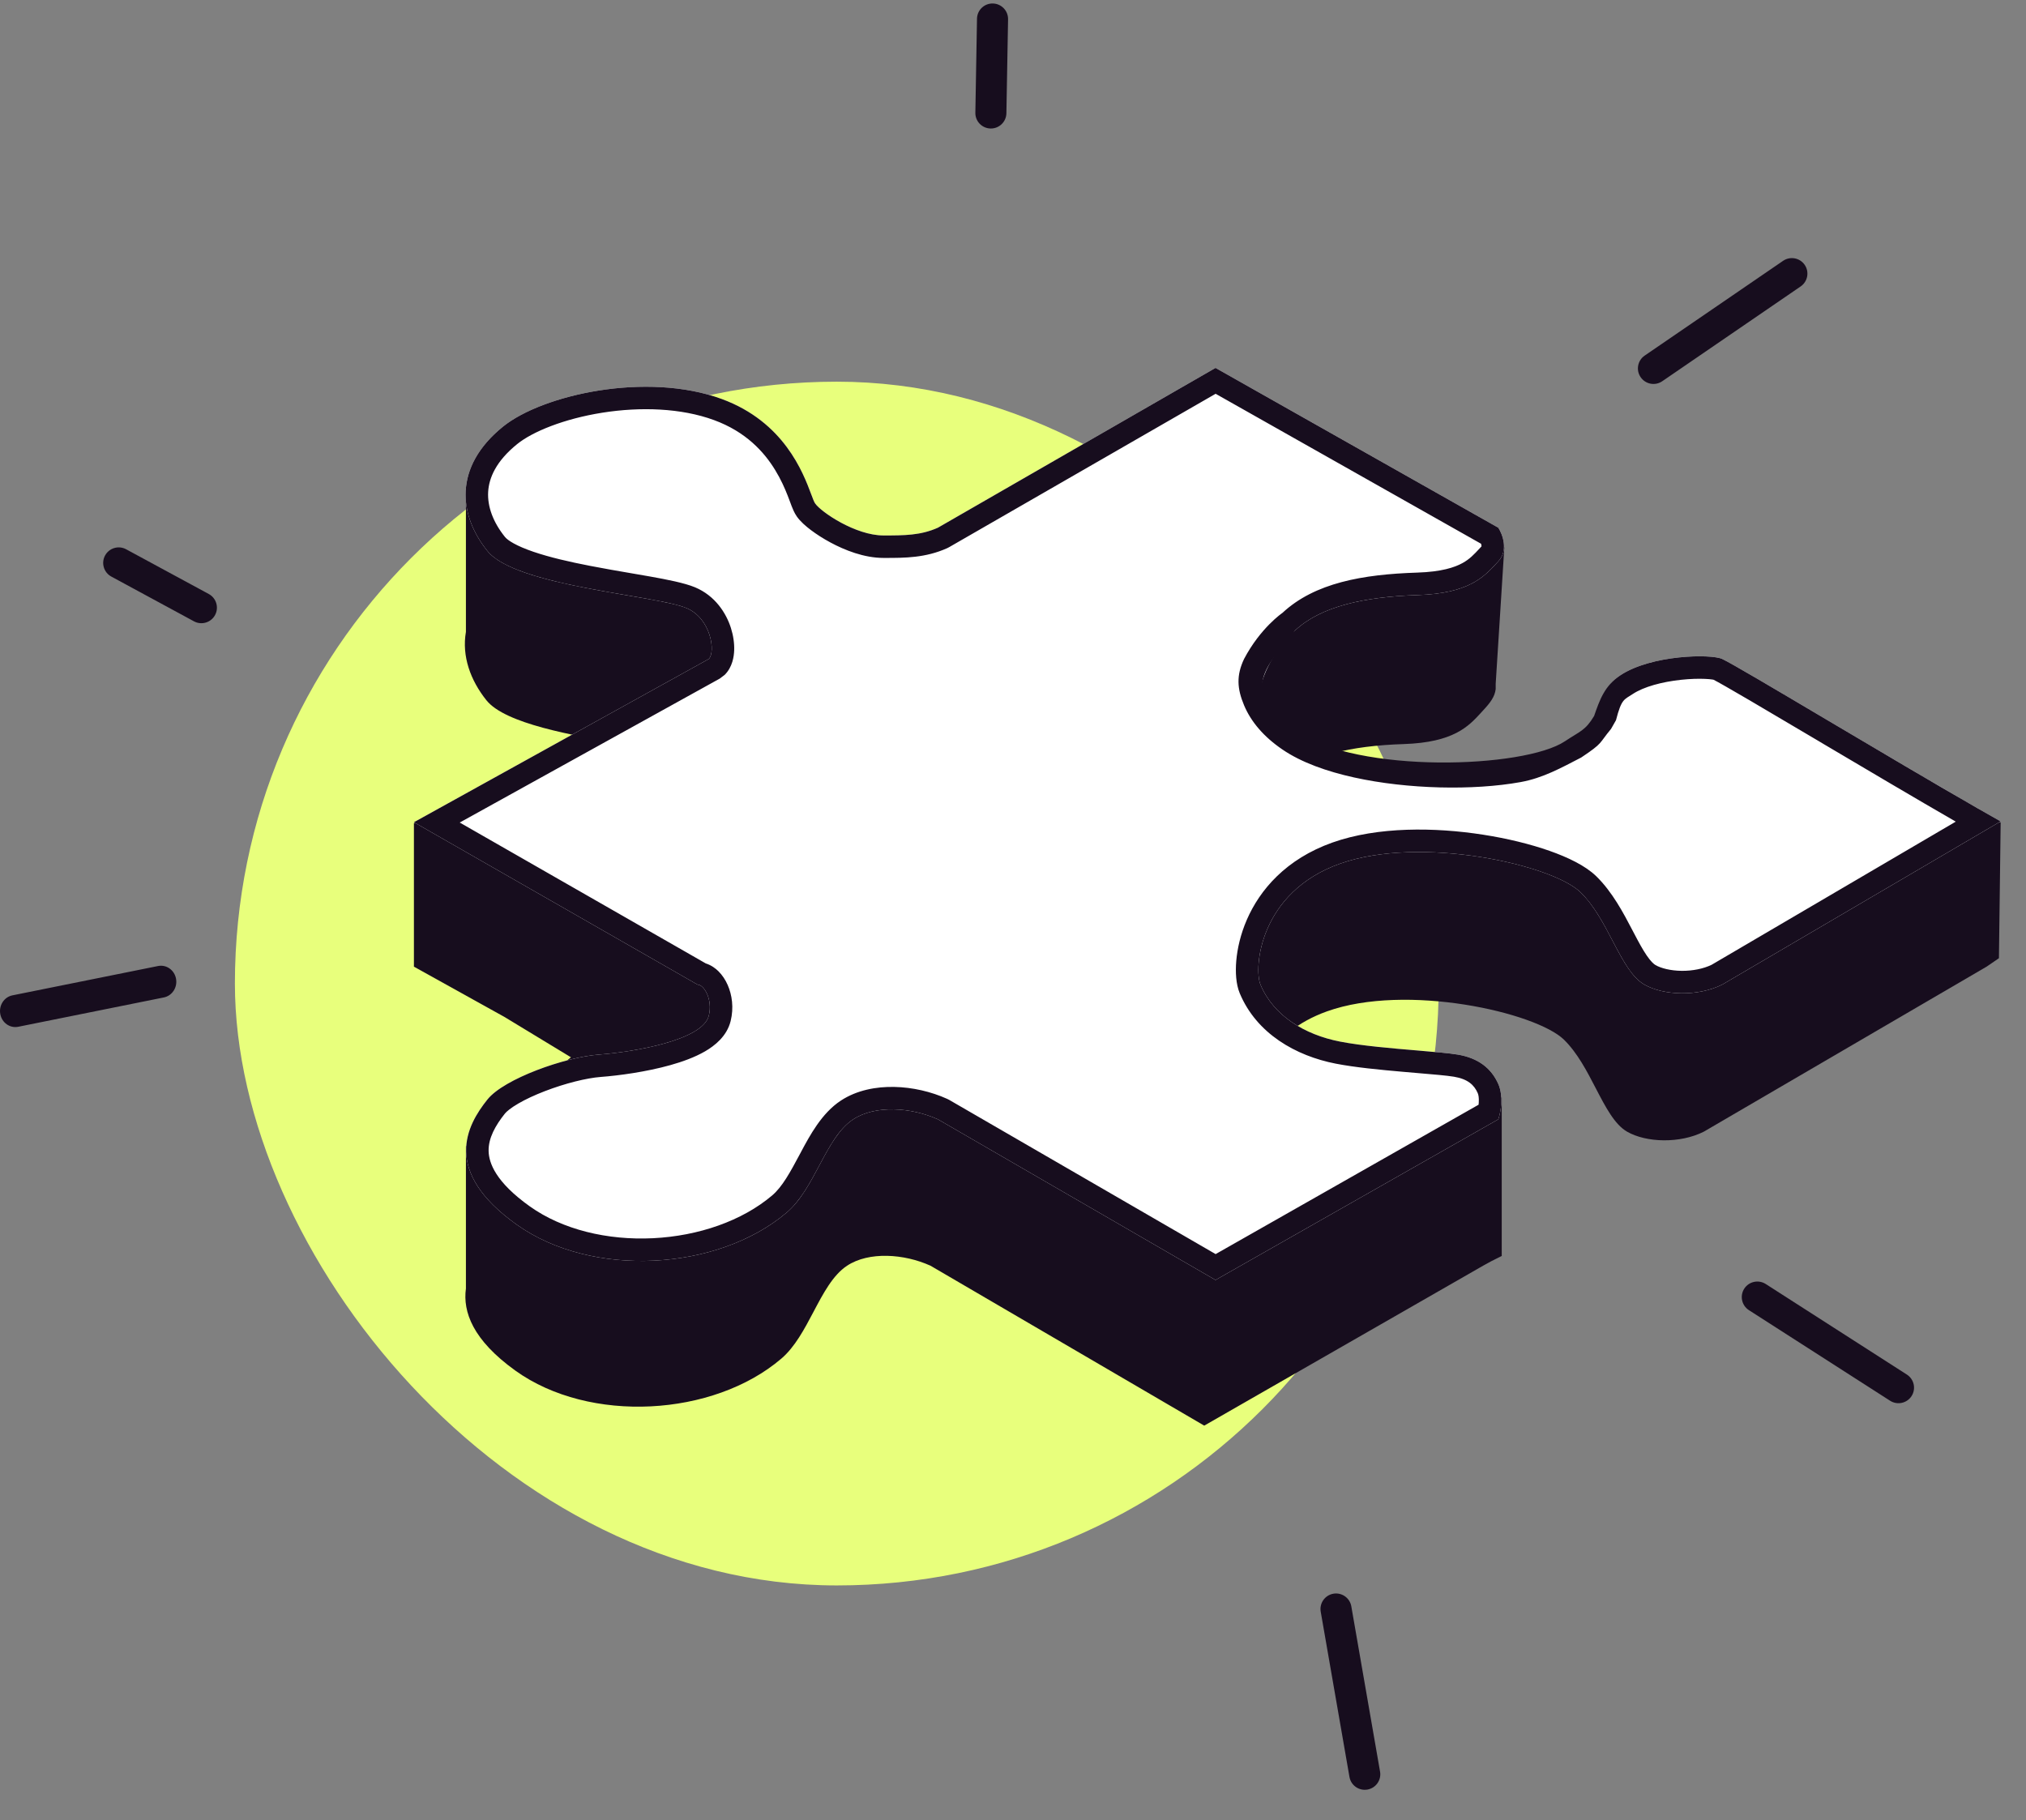<svg width="69" height="62" viewBox="0 0 69 62" fill="none" xmlns="http://www.w3.org/2000/svg">
    <rect x="0" y="0" width="69" height="62" fill="#808080" stroke="none"/>
    <g id="Group 3">
        <rect id="Rectangle 49" x="8" y="13" width="41" height="41" rx="20.5" fill="#E8FF7C" />
        <g id="Group 2">
            <path id="Union"
                d="M50.507 43.112C50.507 43.112 50.733 42.985 50.791 42.956L51.145 42.779V37.384L43.113 36.002C43.532 35.386 44.191 34.806 45.194 34.447C47.894 33.481 52.307 34.477 53.266 35.413C53.722 35.86 54.047 36.485 54.349 37.069C54.682 37.71 54.989 38.3 55.414 38.545C56.065 38.92 57.214 38.955 58.027 38.545L67.657 32.925L68.078 32.637L68.137 28.009L59.015 28.036C58.503 27.756 58.149 27.566 58.027 27.509C57.655 27.336 55.702 27.362 54.646 28.036H42.672C42.896 27.42 43.322 26.884 43.684 26.543C44.555 25.724 46.007 25.402 47.807 25.343C49.51 25.288 50.018 24.735 50.436 24.279L50.437 24.278C50.46 24.252 50.484 24.227 50.507 24.201C50.751 23.939 50.909 23.734 50.939 23.469V23.292L51.233 18.646H42.769L41.013 17.644L38.969 18.832L36.919 18.932L28.992 21.772L27.047 21.021C26.631 20.22 25.879 19.234 24.434 18.698C23.165 18.228 21.651 18.194 20.29 18.414L15.868 16.707V21.522C15.724 22.354 16.024 23.172 16.565 23.85C17.204 24.651 19.496 25.047 21.262 25.353C22.108 25.5 22.834 25.625 23.199 25.765L23.447 25.899L14.097 28.036V32.925L17.18 34.637L19.444 36.011L15.868 39.043V43.888C15.76 44.68 16.097 45.638 17.553 46.684C20.079 48.498 24.299 48.252 26.611 46.274C27.074 45.878 27.394 45.272 27.706 44.681C28.041 44.046 28.366 43.43 28.847 43.112C29.59 42.62 30.793 42.702 31.693 43.112L41.013 48.557L50.507 43.112Z"
                fill="#170D1E" />
            <path id="Vector 1"
                d="M51.027 17.973L41.397 12.531L31.944 17.973C31.355 18.238 30.795 18.238 30.088 18.238C29.138 18.238 27.968 17.444 27.762 17.149C27.556 16.855 27.143 14.531 24.581 13.59C22.019 12.648 18.47 13.447 17.131 14.531C15.423 15.914 15.629 17.561 16.601 18.768C17.572 19.974 22.314 20.268 23.374 20.709C24.222 21.062 24.375 22.21 24.14 22.445L14.097 28.005L23.757 33.536C23.973 33.536 24.28 34.036 24.14 34.595C23.928 35.442 21.558 35.831 20.4 35.919C19.241 36.007 17.166 36.742 16.601 37.449C15.894 38.331 15.04 39.89 17.602 41.714C20.164 43.538 24.445 43.29 26.79 41.302C27.762 40.479 28.115 38.743 29.058 38.125C29.812 37.631 31.031 37.713 31.944 38.125L41.397 43.597L51.027 38.125C51.106 37.9 51.215 37.343 51.027 36.919C50.791 36.389 50.35 36.036 49.643 35.919C48.936 35.801 46.845 35.713 45.638 35.477C44.43 35.242 43.37 34.595 42.928 33.536C42.693 32.971 42.899 30.388 45.638 29.417C48.377 28.446 52.853 29.447 53.825 30.388C54.797 31.329 55.179 33.065 56.004 33.536C56.664 33.912 57.83 33.948 58.654 33.536L68.137 27.976C65.182 26.318 59.26 22.724 58.654 22.445C58.272 22.268 56.24 22.298 55.179 23.004C54.119 23.71 54.67 25.133 53.257 26.014C51.821 26.91 46.351 27.031 44.106 25.74C41.849 24.441 43.223 22.298 44.106 21.474C44.99 20.65 46.462 20.327 48.288 20.268C50.114 20.209 50.585 19.591 51.027 19.121C51.38 18.744 51.174 18.199 51.027 17.973Z"
                fill="white" />
            <path id="Vector 1 (Stroke)" fill-rule="evenodd" clip-rule="evenodd"
                d="M31.944 38.125L41.397 43.597L51.027 38.125C51.106 37.9 51.215 37.343 51.027 36.919C50.791 36.389 50.35 36.036 49.643 35.919C49.362 35.872 48.863 35.83 48.287 35.781C47.414 35.708 46.365 35.619 45.638 35.477C44.43 35.242 43.37 34.595 42.928 33.536C42.693 32.971 42.899 30.388 45.638 29.417C48.377 28.446 52.853 29.447 53.825 30.388C54.288 30.837 54.617 31.465 54.924 32.052C55.262 32.696 55.572 33.289 56.004 33.536C56.664 33.912 57.83 33.948 58.654 33.536L68.137 27.976C67.899 27.842 67.641 27.696 67.368 27.54C65.885 26.69 63.959 25.549 62.29 24.56C60.463 23.478 58.946 22.579 58.654 22.445C58.272 22.268 56.24 22.298 55.179 23.004C54.648 23.358 54.479 23.844 54.291 24.386C53.99 24.886 53.825 24.896 53.295 25.249C51.91 26.172 46.256 26.367 44.106 24.896C41.957 23.425 43.445 22.445 44.106 21.474C44.99 20.65 46.462 20.327 48.288 20.268C50.016 20.212 50.531 19.656 50.955 19.198C50.979 19.172 51.003 19.146 51.027 19.121C51.38 18.744 51.174 18.199 51.027 17.973L41.397 12.531L31.944 17.973C31.355 18.238 30.795 18.238 30.088 18.238C29.138 18.238 27.968 17.444 27.762 17.149C27.726 17.099 27.685 16.988 27.627 16.834C27.35 16.095 26.702 14.369 24.581 13.59C22.019 12.648 18.47 13.447 17.131 14.531C15.423 15.914 15.629 17.561 16.601 18.768C17.249 19.572 19.573 19.971 21.364 20.278C22.259 20.431 23.021 20.562 23.374 20.709C24.222 21.062 24.375 22.21 24.14 22.445L14.097 28.005L23.757 33.536C23.973 33.536 24.28 34.036 24.14 34.595C23.928 35.442 21.558 35.831 20.4 35.919C19.241 36.007 17.166 36.742 16.601 37.449C15.894 38.331 15.04 39.89 17.602 41.714C20.164 43.538 24.445 43.29 26.79 41.302C27.259 40.905 27.584 40.295 27.901 39.701C28.24 39.064 28.57 38.445 29.058 38.125C29.812 37.631 31.031 37.713 31.944 38.125ZM24.036 32.814C24.231 32.876 24.376 32.991 24.463 33.076C24.603 33.213 24.708 33.379 24.782 33.547C24.931 33.884 24.997 34.322 24.883 34.78C24.753 35.299 24.337 35.62 24.014 35.808C23.664 36.011 23.242 36.163 22.831 36.278C22.004 36.51 21.069 36.635 20.458 36.681C19.977 36.718 19.244 36.899 18.553 37.166C18.213 37.297 17.903 37.441 17.655 37.585C17.393 37.737 17.253 37.859 17.198 37.926C16.871 38.336 16.63 38.764 16.641 39.209C16.651 39.608 16.876 40.258 18.046 41.091C19.157 41.882 20.686 42.25 22.24 42.174C23.794 42.098 25.277 41.582 26.295 40.719C26.645 40.422 26.908 39.934 27.259 39.277C27.266 39.264 27.273 39.251 27.28 39.237C27.581 38.674 27.986 37.913 28.638 37.486C29.184 37.128 29.845 37.008 30.456 37.021C31.075 37.033 31.71 37.18 32.259 37.428L32.328 37.463L41.401 42.715L50.356 37.627C50.359 37.602 50.361 37.576 50.363 37.549C50.373 37.395 50.353 37.287 50.327 37.23C50.206 36.956 49.994 36.753 49.517 36.673C49.27 36.632 48.816 36.594 48.247 36.546C48.093 36.533 47.931 36.519 47.762 36.504C47.005 36.438 46.141 36.355 45.491 36.228C44.133 35.963 42.796 35.206 42.222 33.83C42.093 33.522 42.071 33.109 42.104 32.725C42.14 32.31 42.248 31.823 42.465 31.324C42.906 30.311 43.794 29.259 45.382 28.696C46.923 28.15 48.872 28.174 50.512 28.43C51.343 28.559 52.126 28.753 52.775 28.981C53.396 29.2 53.99 29.483 54.358 29.839C54.913 30.377 55.295 31.109 55.589 31.671C55.609 31.709 55.629 31.747 55.648 31.783C55.81 32.093 55.946 32.345 56.084 32.546C56.224 32.75 56.324 32.837 56.384 32.872C56.569 32.977 56.887 33.063 57.275 33.067C57.646 33.07 58.011 32.997 58.291 32.862L66.608 27.985C65.248 27.201 63.597 26.224 62.124 25.352L61.901 25.219C61.024 24.7 60.22 24.224 59.589 23.854C58.928 23.467 58.501 23.223 58.359 23.152C58.351 23.15 58.338 23.148 58.321 23.145C58.262 23.136 58.177 23.127 58.067 23.123C57.847 23.113 57.562 23.121 57.252 23.154C56.607 23.223 55.981 23.39 55.604 23.64C55.314 23.834 55.226 23.794 55.036 24.531L54.867 24.828C54.443 25.336 54.613 25.294 53.85 25.802C53.174 26.15 52.555 26.499 51.788 26.638C50.975 26.785 50.012 26.844 49.034 26.819C48.055 26.794 47.037 26.684 46.114 26.48C45.203 26.279 44.327 25.974 43.674 25.527C43.04 25.094 42.607 24.587 42.369 24.021C42.131 23.453 42.104 23.004 42.369 22.445C42.928 21.383 43.674 20.877 43.674 20.877C44.777 19.849 46.414 19.563 48.264 19.503C49.093 19.477 49.54 19.326 49.807 19.179C50.052 19.044 50.192 18.894 50.395 18.676C50.415 18.655 50.435 18.633 50.456 18.61C50.456 18.604 50.456 18.595 50.455 18.583C50.453 18.564 50.448 18.544 50.442 18.521L41.401 13.412L32.326 18.636L32.258 18.671C31.518 19.003 30.813 19.003 30.146 19.003C30.127 19.003 30.108 19.003 30.088 19.003C29.428 19.003 28.765 18.737 28.283 18.477C28.031 18.342 27.803 18.194 27.617 18.054C27.451 17.929 27.258 17.765 27.135 17.588C27.049 17.465 26.989 17.309 26.96 17.236C26.959 17.232 26.958 17.229 26.956 17.225C26.938 17.176 26.922 17.134 26.906 17.091C26.882 17.028 26.859 16.965 26.826 16.881C26.727 16.629 26.594 16.326 26.401 16.011C26.021 15.388 25.402 14.706 24.317 14.308C23.196 13.896 21.809 13.852 20.517 14.056C19.21 14.263 18.136 14.702 17.613 15.126C16.893 15.708 16.652 16.277 16.625 16.758C16.598 17.257 16.796 17.79 17.197 18.288C17.292 18.406 17.582 18.594 18.168 18.794C18.715 18.981 19.39 19.137 20.1 19.274C20.573 19.366 21.039 19.446 21.482 19.522C21.707 19.561 21.927 19.599 22.14 19.636C22.721 19.74 23.309 19.854 23.669 20.003C24.361 20.292 24.733 20.887 24.893 21.389C24.974 21.644 25.013 21.909 25.004 22.153C24.997 22.348 24.952 22.715 24.681 22.986L24.511 23.114L15.657 28.016L24.036 32.814Z"
                fill="#170D1E" />
            <path id="Vector 3 (Stroke)" fill-rule="evenodd" clip-rule="evenodd"
                d="M5.995 33.335C6.05 33.63 5.864 33.916 5.581 33.973L0.621 34.972C0.338 35.029 0.064 34.835 0.01 34.54C-0.045 34.245 0.14 33.959 0.423 33.902L5.383 32.903C5.666 32.846 5.94 33.039 5.995 33.335Z"
                fill="#170D1E" />
            <path id="Vector 4 (Stroke)" fill-rule="evenodd" clip-rule="evenodd"
                d="M7.324 20.949C7.185 21.206 6.864 21.302 6.607 21.163L3.791 19.638C3.535 19.499 3.439 19.178 3.578 18.921C3.717 18.665 4.038 18.569 4.295 18.708L7.11 20.232C7.367 20.371 7.463 20.692 7.324 20.949Z"
                fill="#170D1E" />
            <path id="Vector 5 (Stroke)" fill-rule="evenodd" clip-rule="evenodd"
                d="M33.737 4.377C33.445 4.372 33.212 4.131 33.218 3.839L33.274 0.638C33.279 0.346 33.52 0.113 33.812 0.119C34.104 0.124 34.337 0.365 34.332 0.657L34.275 3.858C34.27 4.15 34.029 4.382 33.737 4.377Z"
                fill="#170D1E" />
            <path id="Vector 6 (Stroke)" fill-rule="evenodd" clip-rule="evenodd"
                d="M55.876 12.847C55.71 12.606 55.772 12.277 56.013 12.112L60.727 8.884C60.968 8.719 61.297 8.78 61.463 9.021C61.628 9.262 61.566 9.591 61.325 9.756L56.611 12.985C56.37 13.15 56.041 13.088 55.876 12.847Z"
                fill="#170D1E" />
            <path id="Vector 7 (Stroke)" fill-rule="evenodd" clip-rule="evenodd"
                d="M59.404 43.893C59.562 43.647 59.889 43.576 60.135 43.733L64.944 46.819C65.189 46.977 65.261 47.304 65.103 47.55C64.945 47.796 64.618 47.867 64.372 47.71L59.563 44.624C59.318 44.466 59.246 44.139 59.404 43.893Z"
                fill="#170D1E" />
            <path id="Vector 8 (Stroke)" fill-rule="evenodd" clip-rule="evenodd"
                d="M45.411 54.282C45.698 54.232 45.972 54.425 46.022 54.712L47.001 60.342C47.051 60.63 46.858 60.903 46.571 60.953C46.283 61.003 46.009 60.811 45.959 60.523L44.98 54.894C44.93 54.606 45.123 54.332 45.411 54.282Z"
                fill="#170D1E" />
        </g>
    </g>
</svg>